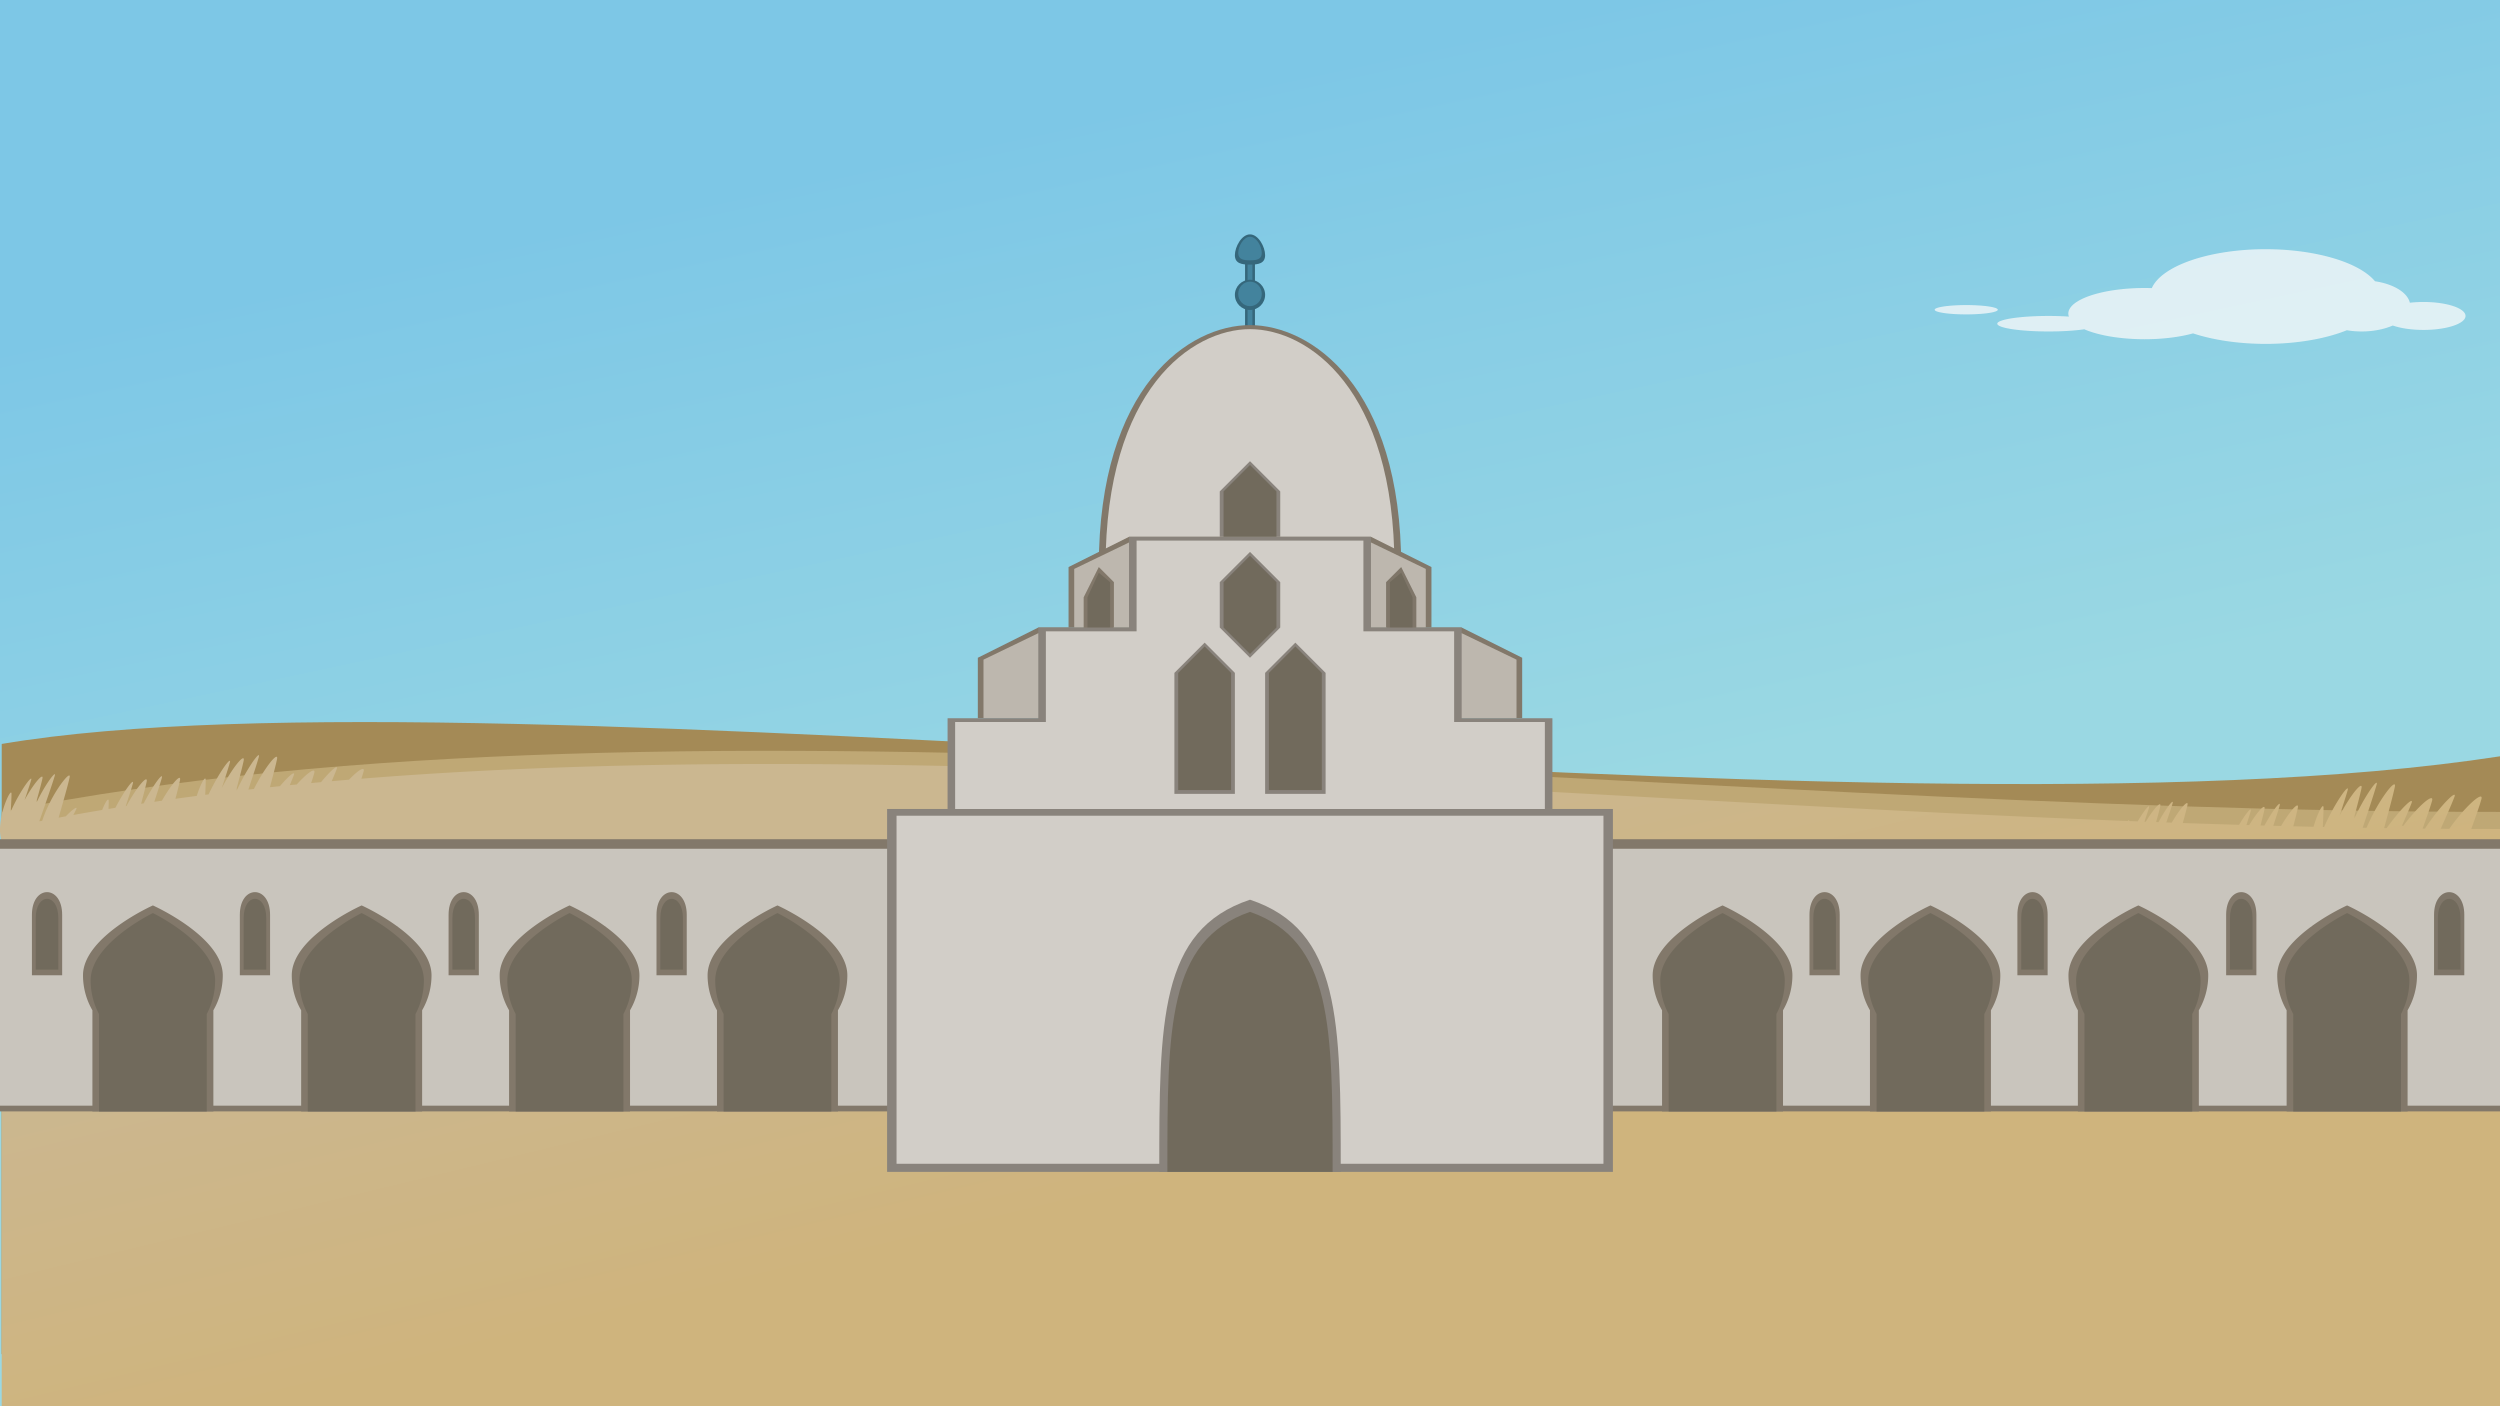 <!--Created with Inkscape (http://www.inkscape.org/)--><svg width="1920" height="1080" viewBox="0 0 508 285.75" version="1.1" id="svg1147" xmlns:xlink="http://www.w3.org/1999/xlink" xmlns="http://www.w3.org/2000/svg" xmlns:rdf="http://www.w3.org/1999/02/22-rdf-syntax-ns#" xmlns:cc="http://creativecommons.org/ns#" xmlns:dc="http://purl.org/dc/elements/1.1/"><rect x="0" y="0" width="508" height="285.75" fill="#333333" stroke="none"/><defs id="defs1013"><linearGradient id="b"><stop style="stop-color:#cfb47d;stop-opacity:1" offset="0" id="stop1001"/><stop style="stop-color:#cbb790;stop-opacity:1" offset="1" id="stop1003"/></linearGradient><linearGradient id="a"><stop style="stop-color:#7dc7e6;stop-opacity:1" offset="0" id="stop1006"/><stop style="stop-color:#9ad8e3;stop-opacity:1" offset="1" id="stop1008"/></linearGradient><linearGradient xlink:href="#a" id="c" x1="102.571" y1="28.336" x2="125.882" y2="163.603" gradientUnits="userSpaceOnUse" gradientTransform="matrix(.924 0 0 1.149 15.373 13.897)"/><linearGradient xlink:href="#b" id="d" x1="147.376" y1="284.957" x2="138.286" y2="230.415" gradientUnits="userSpaceOnUse" gradientTransform="matrix(.931 0 0 1.349 15.134 -123.217)"/></defs><g id="g1145"><rect style="fill:url(#c);fill-opacity:1;stroke:none;stroke-width:1.363;stroke-linejoin:round;stroke-miterlimit:4;stroke-dasharray:none;stroke-opacity:1" width="508" height="285.75" x="-1.110223e-16" y="1.6271974e-06" id="rect1021"/><rect style="opacity:1;vector-effect:none;fill:#35677b;fill-opacity:1;stroke:none;stroke-width:.214px;stroke-linecap:butt;stroke-linejoin:miter;stroke-miterlimit:4;stroke-dasharray:none;stroke-dashoffset:0;stroke-opacity:1" width="2.012" height="15.399" x="252.994" y="52.215" id="rect1023"/><path style="fill:#7f7669;fill-opacity:1;stroke:none;stroke-width:.265px;stroke-linecap:butt;stroke-linejoin:miter;stroke-opacity:1" d="M234.028 109.46v-9.218l-3.073-3.072-3.072 6.145v9.218z" id="path1025"/><path style="fill:#7f7669;fill-opacity:1;stroke:none;stroke-width:.265px;stroke-linecap:butt;stroke-linejoin:miter;stroke-opacity:1" d="M273.972 109.845v-9.218l3.072-3.073 3.072 6.145v9.218z" id="path1027"/><path style="fill:#a48a56;fill-opacity:1;stroke:none;stroke-width:1.34;stroke-linejoin:round;stroke-miterlimit:4;stroke-dasharray:none;stroke-opacity:1" d="M.348 151.168C101.6 134.046 381 173.314 508 153.68v121.486H.348z" id="path1029"/><path style="fill:#cec4b2;fill-opacity:1;stroke:none;stroke-width:.157px;stroke-linecap:butt;stroke-linejoin:miter;stroke-opacity:1" d="M154.308 174.404c-.288-.023-1.92 1.62-3.254 3.61l.017-.278c.482-1.234.879-2.292 1.017-2.77.243-.85-1.583.606-3.229 2.79.547-1.147 1.014-2.149 1.184-2.58.356-.901-2.069 1.423-3.689 4.08.083-1.03.145-1.949.136-2.323-.025-1.088-3.334 4.02-1.561 6.542l.679.089.373.094.49-.99c-.11.7-.083 1.375.136 1.985l1.505.401s.496-1.203 1.091-2.659c.015.046.032.09.049.134.003.104.01.206.024.305l.125.033c.048.088.101.176.16.26l1.031.135.103-1.07c.91-1.844 3.182-6.475 3.622-7.591.052-.13.045-.193-.009-.197zm2.637.165c-.556-.072-3.75 3.066-5.058 6.249-.796 1.547-1.213 3.458.014 4.75l1.002.098.556.105.723-1.086c-.163.768-.122 1.506.202 2.175l2.228.44s.733-1.318 1.613-2.913c.022.052.046.104.073.155.005.111.016.22.036.325l.184.035c.071.098.15.193.237.285l1.527.148s.065-.488.152-1.172c1.347-2.023 4.71-7.096 5.36-8.32.481-.903-2.485 1.153-4.829 3.74l.026-.303c.712-1.353 1.3-2.512 1.502-3.037.334-.864-1.969.448-4.248 2.554-.022-.035-.097-.029-.21.011.668-1.045 1.216-1.923 1.434-2.333.446-.837-2.061.862-4.295 3.17.825-2.056 1.621-4.098 1.832-4.83.045-.156.02-.235-.061-.246zm12.736 1.24c-1.156-.11-10.033 6.731-8.019 10.885l2.229.44.109-.194.836.269s5.772-5.507 6.713-6.614c.615-.724-3.059.855-5.635 2.88 1.545-2.812 3.443-6.325 3.858-7.397.066-.17.029-.257-.09-.269zm-45.46.537c-.236-.018-1.566 1.277-2.654 2.838l.014-.225c.392-.969.717-1.798.828-2.173.11-.366-.293-.186-.9.337-.068.058-.138.12-.21.186a14.094 14.094 0 0 0-1.438 1.556c-.029.038-.058.077-.089.114.445-.894.833-1.69.97-2.027.28-.681-1.547.985-2.862 2.972l-.148.23c.066-.8.12-1.534.113-1.826-.02-.852-2.718 3.153-1.273 5.13l.553.07.305.074.402-.783c-.09.552-.07 1.083.109 1.563l1.228.315s.404-.944.889-2.085c.011.036.026.071.04.107.003.081.008.16.02.237l.1.025c.04.07.083.138.131.204l.842.106.083-.838c.742-1.447 2.595-5.078 2.954-5.952.042-.103.036-.152-.008-.156zm2.15.13c-.11-.014-.346.12-.657.367a6.61 6.61 0 0 0-.195.16c-1.553 1.336-4.448 4.903-3.568 7.26l1.228.315.06-.14.46.193s3.182-3.94 3.7-4.732c.34-.517-1.685.612-3.104 2.06.127-.3.225-.529.358-.847.763-1.815 1.573-3.792 1.767-4.444.036-.122.016-.184-.05-.193zm13.628.074c-.288-.023-1.92 1.62-3.254 3.61l.018-.277c.481-1.234.878-2.293 1.015-2.771.243-.85-1.583.606-3.228 2.79.548-1.147 1.014-2.148 1.184-2.579.356-.901-2.069 1.422-3.688 4.08.082-1.03.144-1.95.135-2.323-.026-1.09-3.335 4.02-1.56 6.541l.678.089.374.094.488-.99c-.11.7-.082 1.375.137 1.985l1.506.402s.495-1.204 1.09-2.66c.014.046.032.09.049.135.003.104.01.206.024.304l.126.033c.048.089.1.176.16.26l1.03.135.103-1.07c.91-1.844 3.183-6.475 3.622-7.591.051-.13.045-.192-.01-.197zm2.636.166c-.781-.101-6.78 6.14-5.418 9.932l1.505.401.073-.177.566.245s3.9-5.025 4.537-6.035c.415-.66-2.068.78-3.808 2.628 1.044-2.565 2.326-5.77 2.606-6.749.045-.156.02-.234-.06-.245z" id="path1031"/><path style="fill:#bfa875;fill-opacity:1;stroke:none;stroke-width:1.292;stroke-linejoin:round;stroke-miterlimit:4;stroke-dasharray:none;stroke-opacity:1" d="M.348 164.98c139.564-27.936 338.435 0 507.652 0v110.186H.348z" id="path1033"/><path style="fill:url(#d);fill-opacity:1;stroke:none;stroke-width:1.232;stroke-linejoin:round;stroke-miterlimit:4;stroke-dasharray:none;stroke-opacity:1" d="M52.575 153.444c-.397-.045-2.646 3.236-4.483 7.203.01-.203.015-.362.024-.552.663-2.464 1.21-4.574 1.398-5.529.336-1.697-2.18 1.21-4.447 5.567.755-2.289 1.397-4.286 1.632-5.147.436-1.602-2.164 1.902-4.314 6.433l-.687.087c.065-1.32.114-2.484.105-3.016-.016-1.008-1.007.666-1.82 3.239-1.45.19-2.893.385-4.332.585.442-1.68.78-3.034.926-3.766.061-.313.027-.468-.085-.49-.427-.08-1.985 1.836-3.592 4.644-.517.074-1.033.148-1.549.225.69-2.1 1.298-3.984 1.522-4.806.07-.26.061-.385-.013-.394-.339-.038-2.026 2.353-3.655 5.518l-.527.08c.523-1.963.963-3.672 1.122-4.476.32-1.613-1.94.939-4.111 4.94l-.14.02c.66-2.006 1.224-3.763 1.435-4.54.384-1.412-1.59 1.148-3.537 4.874l-1.396.23c.027-.69.043-1.265.038-1.598-.013-.809-.652.098-1.324 1.81a475.58 475.58 0 0 0-5.863 1.017c.263-.504.486-.942.598-1.19.307-.679-.79.063-2.131 1.467-.487.088-.97.18-1.455.27.988-3.422 1.986-6.966 2.237-8.186.05-.245.023-.368-.068-.384-.151-.027-.477.24-.905.733a9.123 13.214 0 0 0-.268.322c-1.288 1.603-3.242 4.817-4.333 8.148l-.595.116c1.183-3.364 2.769-7.926 3.149-9.27.058-.202.05-.302-.01-.308-.325-.036-2.158 2.55-3.657 5.663.009-.166.013-.294.02-.449.541-1.932.987-3.588 1.141-4.335.151-.733-.404-.372-1.241.67-.093.117-.19.241-.29.373a19.418 28.125 0 0 0-1.979 3.105c-.041.074-.082.152-.123.23.613-1.788 1.147-3.376 1.337-4.05.385-1.358-2.132 1.968-3.944 5.932-.07.154-.137.307-.205.462.092-1.599.167-3.062.157-3.644-.027-1.624-3.409 5.575-1.989 9.667V285.73H508V168.45c-1.94 0-3.889-.007-5.837-.015.984-2.704 1.775-4.977 2.06-6.04.091-.342.04-.514-.125-.536-.727-.101-3.675 2.696-6.398 6.553l-1.74-.015c1.276-2.852 2.39-5.404 2.782-6.47.62-1.684-2.899 1.777-5.995 6.446l-.472-.004c.91-2.513 1.655-4.654 1.92-5.645.46-1.724-2.713.894-5.854 5.096-.03-.068-.133-.057-.29.023.922-2.086 1.676-3.837 1.977-4.657.557-1.515-2.236 1.143-5.058 5.09a89.043 128.97 0 0 0-.517-.006c1.005-3.653 1.921-7.084 2.18-8.397.063-.311.028-.468-.083-.488-.617-.116-3.592 3.928-5.668 8.825l-.781-.014c1.221-3.643 2.468-7.422 2.83-8.749.07-.26.06-.385-.014-.393-.397-.045-2.646 3.235-4.483 7.202.01-.202.016-.362.024-.55.663-2.465 1.21-4.577 1.399-5.53.336-1.696-2.18 1.21-4.447 5.568.754-2.29 1.397-4.288 1.631-5.148.468-1.72-2.563 2.445-4.78 7.45l-.267-.007c.092-1.74.162-3.285.152-3.94-.018-1.093-1.184.957-2.025 3.9a3057.82 4428.983 0 0 1-4.123-.097c.44-1.669.777-3.017.921-3.746.062-.311.027-.466-.084-.488-.403-.075-1.811 1.622-3.32 4.171l-1.579-.042c.58-1.775 1.082-3.341 1.28-4.067.07-.26.061-.385-.014-.394-.298-.033-1.643 1.812-3.072 4.416l-.792-.021c.368-1.41.68-2.64.804-3.274.27-1.363-1.306.254-3.112 3.206l-.562-.018c.387-1.198.714-2.235.859-2.766.304-1.118-.873.253-2.343 2.723-3.806-.112-7.618-.232-11.443-.362.457-1.646.816-3.004.953-3.668.05-.244.022-.368-.069-.384-.15-.027-.476.24-.904.733a9.116 13.204 0 0 0-.269.322c-.564.702-1.257 1.72-1.949 2.916l-1.11-.04c.58-1.696 1.094-3.222 1.28-3.881.058-.203.05-.302-.01-.309-.269-.029-1.574 1.751-2.867 4.133l-.468-.018c.388-1.41.718-2.645.84-3.236.15-.733-.404-.37-1.241.671-.093.116-.19.24-.29.372a18.4 26.65 0 0 0-1.41 2.118 25.671 37.182 0 0 1-.277-.01c.417-1.23.78-2.318.922-2.822.274-.968-.925.446-2.293 2.77l-1.704-.067c-.018-.25-.136-.235-.312-.012-121.45-4.675-250.834-17.308-358.931-8.595.191-.582.355-1.1.448-1.448.092-.342.04-.513-.124-.536-.403-.057-1.489.778-2.839 2.187a669.98 669.98 0 0 0-3.516.301c.444-1.034.814-1.916.999-2.419.429-1.167-1.135.147-3.165 2.615-.674.06-1.347.123-2.02.187a37.05 37.05 0 0 0 .637-2.005c.346-1.295-1.355-.143-3.552 2.289-.473.046-.947.09-1.419.139.361-.846.648-1.54.804-1.966.403-1.095-.949-.004-2.793 2.171l-2.046.215c.685-2.54 1.252-4.722 1.445-5.698.062-.312.027-.468-.084-.49-.518-.097-2.695 2.738-4.609 6.542l-1.124.13c.955-2.877 1.825-5.55 2.113-6.608.071-.261.062-.386-.013-.394z" id="path1035"/><rect style="opacity:1;vector-effect:none;fill:#82786a;fill-opacity:1;stroke:none;stroke-width:.265px;stroke-linecap:butt;stroke-linejoin:miter;stroke-miterlimit:4;stroke-dasharray:none;stroke-dashoffset:0;stroke-opacity:1" width="508" height="55.307" y="170.528" ry="2.3781422e-07" id="rect1037" x="1.9444442e-06"/><path style="fill:#f9f9f9;fill-opacity:.753;stroke:none;stroke-width:.968;stroke-linejoin:round;stroke-miterlimit:4;stroke-dasharray:none;stroke-opacity:1" d="M460.37 50.636a23.52 9.622 0 0 0-23.124 7.91 15.502 5.205 0 0 0-1.464-.024 15.502 5.205 0 0 0-15.502 5.205 15.502 5.205 0 0 0 .124.604 10.424 1.577 0 0 0-4.133-.13 10.424 1.577 0 0 0-10.423 1.577 10.424 1.577 0 0 0 10.423 1.577 10.424 1.577 0 0 0 7.256-.445 15.502 5.205 0 0 0 12.255 2.023 15.502 5.205 0 0 0 9.845-1.19 23.52 9.622 0 0 0 14.744 2.136 23.52 9.622 0 0 0 16.506-2.772 9.889 5.205 0 0 0 3.004.248 9.889 5.205 0 0 0 6.331-1.212 8.553 2.84 0 0 0 6.231.897 8.553 2.84 0 0 0 8.553-2.84 8.553 2.84 0 0 0-8.553-2.839 8.553 2.84 0 0 0-2.759.156 9.889 5.205 0 0 0-7.084-4.367 23.52 9.622 0 0 0-22.23-6.514zm-60.829 11.356a6.414.946 0 0 0-6.415.947 6.414.946 0 0 0 6.415.946 6.414.946 0 0 0 6.414-.946 6.414.946 0 0 0-6.414-.947z" id="path1039"/><rect style="opacity:1;vector-effect:none;fill:#c9c5bd;fill-opacity:1;stroke:none;stroke-width:.257px;stroke-linecap:butt;stroke-linejoin:miter;stroke-miterlimit:4;stroke-dasharray:none;stroke-dashoffset:0;stroke-opacity:1" width="508" height="52.203" y="172.468" ry="2.2446827e-07" id="rect1041" x="1.9444442e-06"/><rect style="fill:#89837c;fill-opacity:1;stroke:none;stroke-width:1.587;stroke-linejoin:round;stroke-miterlimit:4;stroke-dasharray:none;stroke-opacity:1" width="147.484" height="73.742" x="180.258" y="164.383" ry="2.3781418e-07" id="rect1043"/><rect style="fill:#d2cec8;fill-opacity:1;stroke:none;stroke-width:1.534;stroke-linejoin:round;stroke-miterlimit:4;stroke-dasharray:none;stroke-opacity:1" width="143.643" height="70.724" x="182.178" y="165.755" ry="2.2808217e-07" id="rect1045"/><path style="fill:#48443b;fill-opacity:1;stroke:none;stroke-width:.265px;stroke-linecap:butt;stroke-linejoin:miter;stroke-opacity:1" d="M274.74 109.845v-9.218l2.304-1.92 2.304 4.992v9.218z" id="path1047"/><path style="fill:#48443b;fill-opacity:1;stroke:none;stroke-width:.265px;stroke-linecap:butt;stroke-linejoin:miter;stroke-opacity:1" d="M233.26 109.46v-9.218l-2.305-1.92-2.304 4.993v9.218z" id="path1049"/><rect style="opacity:1;vector-effect:none;fill:#43839d;fill-opacity:1;stroke:none;stroke-width:.15px;stroke-linecap:butt;stroke-linejoin:miter;stroke-miterlimit:4;stroke-dasharray:none;stroke-dashoffset:0;stroke-opacity:1" width="0.985" height="15.399" x="253.507" y="52.215" id="rect1051"/><path style="fill:#82786a;fill-opacity:1;stroke:none;stroke-width:.265px;stroke-linecap:butt;stroke-linejoin:miter;stroke-opacity:1" d="M223.274 115.222c0-36.871 18.436-49.161 30.726-49.161s30.725 12.29 30.725 49.16c-21.646-.113-39.356-.059-61.451 0z" id="path1053"/><path style="fill:#d2cec8;fill-opacity:1;stroke:none;stroke-width:.256px;stroke-linecap:butt;stroke-linejoin:miter;stroke-opacity:1" d="M224.646 115.222c0-36.254 17.612-48.34 29.354-48.34 11.741 0 29.353 12.086 29.353 48.34-20.68-.111-37.599-.058-58.707 0z" id="path1055"/><path style="fill:#82786a;fill-opacity:1;stroke:none;stroke-width:.265px;stroke-linecap:butt;stroke-linejoin:miter;stroke-opacity:1" d="m229.419 109.076-12.29 6.146v12.29h73.742v-12.29l-12.29-6.146z" id="path1057"/><path style="fill:#82786a;fill-opacity:1;stroke:none;stroke-width:.265px;stroke-linecap:butt;stroke-linejoin:miter;stroke-opacity:1" d="m210.983 127.512-12.29 6.145v12.29h110.613v-12.29l-12.29-6.145z" id="path1059"/><path style="fill:#89837c;fill-opacity:1;stroke:none;stroke-width:.265px;stroke-linecap:butt;stroke-linejoin:miter;stroke-opacity:1" d="M247.854 109.076h12.291v-9.218L254 93.714l-6.146 6.144z" id="path1061"/><path style="fill:#716a5c;fill-opacity:1;stroke:none;stroke-width:.265px;stroke-linecap:butt;stroke-linejoin:miter;stroke-opacity:1" d="M248.623 109.076h10.753v-9.218L254 94.482l-5.377 5.376z" id="path1063"/><path style="fill:#bdb7ae;fill-opacity:1;stroke:none;stroke-width:.265px;stroke-linecap:butt;stroke-linejoin:miter;stroke-opacity:1" d="m229.419 110.228-11.138 5.378v11.906h71.438v-11.906l-11.138-5.376z" id="path1065"/><path style="fill:#7f7669;fill-opacity:1;stroke:none;stroke-width:.265px;stroke-linecap:butt;stroke-linejoin:miter;stroke-opacity:1" d="M281.653 127.512v-9.218l3.072-3.072 3.073 6.145v9.218z" id="path1067"/><path style="fill:#82786a;fill-opacity:1;stroke:none;stroke-width:.265px;stroke-linecap:butt;stroke-linejoin:miter;stroke-opacity:1" d="M226.346 127.512v-9.218l-3.072-3.072-3.073 6.145v9.218z" id="path1069"/><path style="fill:#bdb7ae;fill-opacity:1;stroke:none;stroke-width:.265px;stroke-linecap:butt;stroke-linejoin:miter;stroke-opacity:1" d="m210.983 128.664-11.138 5.378v11.905h108.31v-11.905l-11.139-5.377z" id="path1071"/><path style="fill:#716a5c;fill-opacity:1;stroke:none;stroke-width:.265px;stroke-linecap:butt;stroke-linejoin:miter;stroke-opacity:1" d="M282.42 127.512v-9.218l2.305-1.92 2.305 4.993v9.218z" id="path1079"/><path style="fill:#716a5c;fill-opacity:1;stroke:none;stroke-width:.265px;stroke-linecap:butt;stroke-linejoin:miter;stroke-opacity:1" d="M225.578 127.512v-9.218l-2.304-1.92-2.304 4.993v9.218z" id="path1077"/><path style="fill:#89837c;fill-opacity:1;stroke:none;stroke-width:.265px;stroke-linecap:butt;stroke-linejoin:miter;stroke-opacity:1" d="M192.548 164.383v-18.436h18.435v-18.435h18.436v-18.436h49.162v18.436h18.435v18.435h18.436v18.436z" id="path1073"/><path style="fill:#89837c;fill-opacity:1;stroke:none;stroke-width:.265px;stroke-linecap:butt;stroke-linejoin:miter;stroke-opacity:1" d="M235.564 238.125h36.871c0-30.726 0-49.161-18.435-55.307-18.436 6.146-18.436 24.581-18.436 55.307z" id="path1075"/><path style="fill:#d2cec8;fill-opacity:1;stroke:none;stroke-width:.265px;stroke-linecap:butt;stroke-linejoin:miter;stroke-opacity:1" d="M194.084 164.383v-17.667h18.436V128.28h18.435v-18.435h46.089v18.435h18.436v18.436h18.435v17.667z" id="path1081"/><path style="opacity:1;vector-effect:none;fill:#89837c;fill-opacity:1;stroke:none;stroke-width:.265px;stroke-linecap:butt;stroke-linejoin:miter;stroke-miterlimit:4;stroke-dasharray:none;stroke-dashoffset:0;stroke-opacity:1" d="M250.927 161.31h-12.29v-24.58l6.145-6.145 6.145 6.144z" id="path1083"/><path style="opacity:1;vector-effect:none;fill:#89837c;fill-opacity:1;stroke:none;stroke-width:.265px;stroke-linecap:butt;stroke-linejoin:miter;stroke-miterlimit:4;stroke-dasharray:none;stroke-dashoffset:0;stroke-opacity:1" d="M269.363 161.31h-12.291v-24.58l6.145-6.145 6.146 6.144z" id="path1085"/><path style="fill:#716a5c;fill-opacity:1;stroke:none;stroke-width:.247px;stroke-linecap:butt;stroke-linejoin:miter;stroke-opacity:1" d="M237.21 238.125h33.579c0-29.354 0-46.967-16.79-52.838-16.789 5.871-16.789 23.484-16.789 52.838z" id="path1087"/><path style="fill:#89837c;fill-opacity:1;stroke:none;stroke-width:.265px;stroke-linecap:butt;stroke-linejoin:miter;stroke-opacity:1" d="m254 133.657-6.146-6.145v-9.218l6.146-6.145 6.145 6.145v9.218z" id="path1089"/><path style="opacity:1;vector-effect:none;fill:#716a5c;fill-opacity:1;stroke:none;stroke-width:.265px;stroke-linecap:butt;stroke-linejoin:miter;stroke-miterlimit:4;stroke-dasharray:none;stroke-dashoffset:0;stroke-opacity:1" d="M250.159 160.542h-10.754V136.73l5.377-5.376 5.377 5.376z" id="path1091"/><path style="opacity:1;vector-effect:none;fill:#716a5c;fill-opacity:1;stroke:none;stroke-width:.265px;stroke-linecap:butt;stroke-linejoin:miter;stroke-miterlimit:4;stroke-dasharray:none;stroke-dashoffset:0;stroke-opacity:1" d="M268.594 160.542h-10.753V136.73l5.376-5.376 5.377 5.376z" id="path1093"/><path style="fill:#716a5c;fill-opacity:1;stroke:none;stroke-width:.265px;stroke-linecap:butt;stroke-linejoin:miter;stroke-opacity:1" d="m254 132.89-5.377-5.378v-9.218l5.377-5.377 5.376 5.377v9.218z" id="path1095"/><circle style="opacity:1;vector-effect:none;fill:#35677b;fill-opacity:1;stroke:none;stroke-width:.265px;stroke-linecap:butt;stroke-linejoin:miter;stroke-miterlimit:4;stroke-dasharray:none;stroke-dashoffset:0;stroke-opacity:1" cx="254" cy="59.915" r="3.073" id="circle1097"/><path style="opacity:1;vector-effect:none;fill:#35677b;fill-opacity:1;stroke:none;stroke-width:.265px;stroke-linecap:butt;stroke-linejoin:miter;stroke-miterlimit:4;stroke-dasharray:none;stroke-dashoffset:0;stroke-opacity:1" d="M257.072 51.85c0 1.697-1.375 1.92-3.072 1.92s-3.073-.223-3.073-1.92c0-1.698 1.376-4.225 3.073-4.225s3.072 2.527 3.072 4.224z" id="path1099"/><ellipse style="opacity:1;vector-effect:none;fill:#43839d;fill-opacity:1;stroke:none;stroke-width:.21px;stroke-linecap:butt;stroke-linejoin:miter;stroke-miterlimit:4;stroke-dasharray:none;stroke-dashoffset:0;stroke-opacity:1" cx="254" cy="59.721" rx="2.394" ry="2.491" id="ellipse1101"/><path style="opacity:1;vector-effect:none;fill:#43839d;fill-opacity:1;stroke:none;stroke-width:.206px;stroke-linecap:butt;stroke-linejoin:miter;stroke-miterlimit:4;stroke-dasharray:none;stroke-dashoffset:0;stroke-opacity:1" d="M256.393 51.401c0 1.321-1.072 1.496-2.393 1.496-1.322 0-2.394-.175-2.394-1.496 0-1.322 1.072-3.291 2.394-3.291 1.321 0 2.393 1.969 2.393 3.29z" id="path1103"/><path style="opacity:1;vector-effect:none;fill:#82786a;fill-opacity:1;stroke:none;stroke-width:.245px;stroke-linecap:butt;stroke-linejoin:miter;stroke-miterlimit:4;stroke-dasharray:none;stroke-dashoffset:0;stroke-opacity:1" d="M115.733 183.982s-14.199 6.358-14.199 14.2c0 2.59.697 5.016 1.91 7.107v20.546h24.58v-20.546a14.128 14.128 0 0 0 1.908-7.108c0-7.841-14.199-14.199-14.199-14.199z" id="path1105"/><path style="opacity:1;vector-effect:none;fill:#716a5c;fill-opacity:1;stroke:none;stroke-width:.226px;stroke-linecap:butt;stroke-linejoin:miter;stroke-miterlimit:4;stroke-dasharray:none;stroke-dashoffset:0;stroke-opacity:1" d="M115.733 185.534s-12.647 6.122-12.647 13.673c0 2.494.62 4.83 1.7 6.844v19.784h21.895V206.05a14.459 14.459 0 0 0 1.7-6.845c0-7.55-12.648-13.672-12.648-13.672z" id="path1107"/><path style="opacity:1;vector-effect:none;fill:#82786a;fill-opacity:1;stroke:none;stroke-width:.245px;stroke-linecap:butt;stroke-linejoin:miter;stroke-miterlimit:4;stroke-dasharray:none;stroke-dashoffset:0;stroke-opacity:1" d="M73.486 183.982s-14.2 6.358-14.2 14.2c0 2.59.697 5.016 1.91 7.107v20.546h24.58v-20.546a14.128 14.128 0 0 0 1.909-7.108c0-7.841-14.2-14.199-14.2-14.199z" id="path1109"/><path style="opacity:1;vector-effect:none;fill:#716a5c;fill-opacity:1;stroke:none;stroke-width:.226px;stroke-linecap:butt;stroke-linejoin:miter;stroke-miterlimit:4;stroke-dasharray:none;stroke-dashoffset:0;stroke-opacity:1" d="M73.486 185.534s-12.648 6.122-12.648 13.673c0 2.494.62 4.83 1.7 6.844v19.784h21.894V206.05a14.459 14.459 0 0 0 1.7-6.845c0-7.55-12.646-13.672-12.646-13.672z" id="path1111"/><path style="opacity:1;vector-effect:none;fill:#82786a;fill-opacity:1;stroke:none;stroke-width:.245px;stroke-linecap:butt;stroke-linejoin:miter;stroke-miterlimit:4;stroke-dasharray:none;stroke-dashoffset:0;stroke-opacity:1" d="M157.981 183.982s-14.199 6.358-14.199 14.2c0 2.59.697 5.016 1.909 7.107v20.546h24.581v-20.546a14.128 14.128 0 0 0 1.909-7.108c0-7.841-14.2-14.199-14.2-14.199z" id="path1113"/><path style="opacity:1;vector-effect:none;fill:#716a5c;fill-opacity:1;stroke:none;stroke-width:.226px;stroke-linecap:butt;stroke-linejoin:miter;stroke-miterlimit:4;stroke-dasharray:none;stroke-dashoffset:0;stroke-opacity:1" d="M157.981 185.534s-12.647 6.122-12.647 13.673c0 2.494.621 4.83 1.7 6.844v19.784h21.894V206.05a14.459 14.459 0 0 0 1.7-6.845c0-7.55-12.647-13.672-12.647-13.672z" id="path1115"/><path style="opacity:1;vector-effect:none;fill:#82786a;fill-opacity:1;stroke:none;stroke-width:.265px;stroke-linecap:butt;stroke-linejoin:miter;stroke-miterlimit:4;stroke-dasharray:none;stroke-dashoffset:0;stroke-opacity:1" d="M91.152 185.89v12.29h6.145v-12.29c0-6.146-6.145-6.146-6.145 0z" id="path1117"/><path style="opacity:1;vector-effect:none;fill:#716a5c;fill-opacity:1;stroke:none;stroke-width:.211px;stroke-linecap:butt;stroke-linejoin:miter;stroke-miterlimit:4;stroke-dasharray:none;stroke-dashoffset:0;stroke-opacity:1" d="M91.928 186.561v10.456h4.594v-10.456c0-5.228-4.594-5.228-4.594 0z" id="path1119"/><path style="opacity:1;vector-effect:none;fill:#82786a;fill-opacity:1;stroke:none;stroke-width:.265px;stroke-linecap:butt;stroke-linejoin:miter;stroke-miterlimit:4;stroke-dasharray:none;stroke-dashoffset:0;stroke-opacity:1" d="M133.4 185.891v12.29h6.146v-12.29c0-6.145-6.145-6.145-6.145 0z" id="path1121"/><path style="opacity:1;vector-effect:none;fill:#716a5c;fill-opacity:1;stroke:none;stroke-width:.211px;stroke-linecap:butt;stroke-linejoin:miter;stroke-miterlimit:4;stroke-dasharray:none;stroke-dashoffset:0;stroke-opacity:1" d="M134.176 186.561v10.456h4.594v-10.456c0-5.228-4.594-5.228-4.594 0z" id="path1123"/><path style="vector-effect:none;fill:#82786a;fill-opacity:1;stroke:none;stroke-width:.245px;stroke-linecap:butt;stroke-linejoin:miter;stroke-miterlimit:4;stroke-dasharray:none;stroke-dashoffset:0;stroke-opacity:1" d="M31.067 183.982s-14.2 6.358-14.2 14.2c0 2.59.697 5.016 1.91 7.107v20.546h24.58v-20.546a14.128 14.128 0 0 0 1.909-7.108c0-7.841-14.2-14.199-14.2-14.199z" id="path1105-7"/><path style="vector-effect:none;fill:#716a5c;fill-opacity:1;stroke:none;stroke-width:.226px;stroke-linecap:butt;stroke-linejoin:miter;stroke-miterlimit:4;stroke-dasharray:none;stroke-dashoffset:0;stroke-opacity:1" d="M31.067 185.534s-12.648 6.122-12.648 13.673c0 2.494.621 4.83 1.7 6.844v19.784h21.895V206.05a14.459 14.459 0 0 0 1.7-6.845c0-7.55-12.647-13.672-12.647-13.672z" id="path1107-5"/><path style="vector-effect:none;fill:#82786a;fill-opacity:1;stroke:none;stroke-width:.265px;stroke-linecap:butt;stroke-linejoin:miter;stroke-miterlimit:4;stroke-dasharray:none;stroke-dashoffset:0;stroke-opacity:1" d="M6.486 185.89v12.29h6.145v-12.29c0-6.146-6.145-6.146-6.145 0z" id="path1117-6"/><path style="vector-effect:none;fill:#716a5c;fill-opacity:1;stroke:none;stroke-width:.211px;stroke-linecap:butt;stroke-linejoin:miter;stroke-miterlimit:4;stroke-dasharray:none;stroke-dashoffset:0;stroke-opacity:1" d="M7.262 186.561v10.456h4.593v-10.456c0-5.228-4.593-5.228-4.593 0z" id="path1119-2"/><path style="vector-effect:none;fill:#82786a;fill-opacity:1;stroke:none;stroke-width:.265px;stroke-linecap:butt;stroke-linejoin:miter;stroke-miterlimit:4;stroke-dasharray:none;stroke-dashoffset:0;stroke-opacity:1" d="M48.734 185.891v12.29h6.145v-12.29c0-6.145-6.145-6.145-6.145 0z" id="path1121-9"/><path style="vector-effect:none;fill:#716a5c;fill-opacity:1;stroke:none;stroke-width:.211px;stroke-linecap:butt;stroke-linejoin:miter;stroke-miterlimit:4;stroke-dasharray:none;stroke-dashoffset:0;stroke-opacity:1" d="M49.51 186.561v10.456h4.594v-10.456c0-5.228-4.595-5.228-4.595 0z" id="path1123-1"/><path style="opacity:1;vector-effect:none;fill:#82786a;fill-opacity:1;stroke:none;stroke-width:.245px;stroke-linecap:butt;stroke-linejoin:miter;stroke-miterlimit:4;stroke-dasharray:none;stroke-dashoffset:0;stroke-opacity:1" d="M392.266 183.982s-14.199 6.358-14.199 14.2c0 2.59.697 5.016 1.909 7.107v20.546h24.58v-20.546a14.128 14.128 0 0 0 1.91-7.108c0-7.841-14.2-14.199-14.2-14.199z" id="path1125"/><path style="opacity:1;vector-effect:none;fill:#716a5c;fill-opacity:1;stroke:none;stroke-width:.226px;stroke-linecap:butt;stroke-linejoin:miter;stroke-miterlimit:4;stroke-dasharray:none;stroke-dashoffset:0;stroke-opacity:1" d="M392.266 185.534s-12.647 6.122-12.647 13.673c0 2.494.621 4.83 1.7 6.844v19.784h21.894V206.05a14.459 14.459 0 0 0 1.7-6.845c0-7.55-12.647-13.672-12.647-13.672z" id="path1127"/><path style="opacity:1;vector-effect:none;fill:#82786a;fill-opacity:1;stroke:none;stroke-width:.245px;stroke-linecap:butt;stroke-linejoin:miter;stroke-miterlimit:4;stroke-dasharray:none;stroke-dashoffset:0;stroke-opacity:1" d="M350.018 183.982s-14.199 6.358-14.199 14.2c0 2.59.697 5.016 1.91 7.107v20.546h24.58v-20.546a14.128 14.128 0 0 0 1.908-7.108c0-7.841-14.199-14.199-14.199-14.199z" id="path1129"/><path style="opacity:1;vector-effect:none;fill:#716a5c;fill-opacity:1;stroke:none;stroke-width:.226px;stroke-linecap:butt;stroke-linejoin:miter;stroke-miterlimit:4;stroke-dasharray:none;stroke-dashoffset:0;stroke-opacity:1" d="M350.018 185.534s-12.647 6.122-12.647 13.673c0 2.494.62 4.83 1.7 6.844v19.784h21.894V206.05a14.459 14.459 0 0 0 1.7-6.845c0-7.55-12.647-13.672-12.647-13.672z" id="path1131"/><path style="opacity:1;vector-effect:none;fill:#82786a;fill-opacity:1;stroke:none;stroke-width:.245px;stroke-linecap:butt;stroke-linejoin:miter;stroke-miterlimit:4;stroke-dasharray:none;stroke-dashoffset:0;stroke-opacity:1" d="M434.514 183.982s-14.2 6.358-14.2 14.2c0 2.59.698 5.016 1.91 7.107v20.546h24.58v-20.546a14.128 14.128 0 0 0 1.91-7.108c0-7.841-14.2-14.199-14.2-14.199z" id="path1133"/><path style="opacity:1;vector-effect:none;fill:#716a5c;fill-opacity:1;stroke:none;stroke-width:.226px;stroke-linecap:butt;stroke-linejoin:miter;stroke-miterlimit:4;stroke-dasharray:none;stroke-dashoffset:0;stroke-opacity:1" d="M434.514 185.534s-12.647 6.122-12.647 13.673c0 2.494.62 4.83 1.7 6.844v19.784h21.894V206.05a14.459 14.459 0 0 0 1.7-6.845c0-7.55-12.647-13.672-12.647-13.672z" id="path1135"/><path style="opacity:1;vector-effect:none;fill:#82786a;fill-opacity:1;stroke:none;stroke-width:.265px;stroke-linecap:butt;stroke-linejoin:miter;stroke-miterlimit:4;stroke-dasharray:none;stroke-dashoffset:0;stroke-opacity:1" d="M367.686 185.891v12.29h6.144v-12.29c0-6.145-6.144-6.145-6.144 0z" id="path1137"/><path style="opacity:1;vector-effect:none;fill:#716a5c;fill-opacity:1;stroke:none;stroke-width:.211px;stroke-linecap:butt;stroke-linejoin:miter;stroke-miterlimit:4;stroke-dasharray:none;stroke-dashoffset:0;stroke-opacity:1" d="M368.462 186.561v10.456h4.593v-10.456c0-5.228-4.593-5.228-4.593 0z" id="path1139"/><path style="opacity:1;vector-effect:none;fill:#82786a;fill-opacity:1;stroke:none;stroke-width:.265px;stroke-linecap:butt;stroke-linejoin:miter;stroke-miterlimit:4;stroke-dasharray:none;stroke-dashoffset:0;stroke-opacity:1" d="M409.934 185.891v12.29h6.145v-12.29c0-6.145-6.145-6.145-6.145 0z" id="path1141"/><path style="opacity:1;vector-effect:none;fill:#716a5c;fill-opacity:1;stroke:none;stroke-width:.211px;stroke-linecap:butt;stroke-linejoin:miter;stroke-miterlimit:4;stroke-dasharray:none;stroke-dashoffset:0;stroke-opacity:1" d="M410.71 186.561v10.456h4.592v-10.456c0-5.228-4.593-5.228-4.593 0z" id="path1143"/><path style="vector-effect:none;fill:#82786a;fill-opacity:1;stroke:none;stroke-width:.245px;stroke-linecap:butt;stroke-linejoin:miter;stroke-miterlimit:4;stroke-dasharray:none;stroke-dashoffset:0;stroke-opacity:1" d="M476.933 183.982s-14.2 6.358-14.2 14.2c0 2.59.697 5.016 1.91 7.107v20.546h24.58v-20.546a14.128 14.128 0 0 0 1.91-7.108c0-7.841-14.2-14.199-14.2-14.199z" id="path1125-2"/><path style="vector-effect:none;fill:#716a5c;fill-opacity:1;stroke:none;stroke-width:.226px;stroke-linecap:butt;stroke-linejoin:miter;stroke-miterlimit:4;stroke-dasharray:none;stroke-dashoffset:0;stroke-opacity:1" d="M476.933 185.534s-12.648 6.122-12.648 13.673c0 2.494.622 4.83 1.701 6.844v19.784h21.894V206.05a14.459 14.459 0 0 0 1.7-6.845c0-7.55-12.647-13.672-12.647-13.672z" id="path1127-7"/><path style="vector-effect:none;fill:#82786a;fill-opacity:1;stroke:none;stroke-width:.265px;stroke-linecap:butt;stroke-linejoin:miter;stroke-miterlimit:4;stroke-dasharray:none;stroke-dashoffset:0;stroke-opacity:1" d="M452.352 185.891v12.29h6.145v-12.29c0-6.145-6.145-6.145-6.145 0z" id="path1137-3"/><path style="vector-effect:none;fill:#716a5c;fill-opacity:1;stroke:none;stroke-width:.211px;stroke-linecap:butt;stroke-linejoin:miter;stroke-miterlimit:4;stroke-dasharray:none;stroke-dashoffset:0;stroke-opacity:1" d="M453.128 186.561v10.456h4.593v-10.456c0-5.228-4.593-5.228-4.593 0z" id="path1139-6"/><path style="vector-effect:none;fill:#7f7669;fill-opacity:1;stroke:none;stroke-width:.265px;stroke-linecap:butt;stroke-linejoin:miter;stroke-miterlimit:4;stroke-dasharray:none;stroke-dashoffset:0;stroke-opacity:1" d="M494.6 185.891v12.29h6.146v-12.29c0-6.145-6.146-6.145-6.146 0z" id="path1141-0"/><path style="vector-effect:none;fill:#716a5c;fill-opacity:1;stroke:none;stroke-width:.211px;stroke-linecap:butt;stroke-linejoin:miter;stroke-miterlimit:4;stroke-dasharray:none;stroke-dashoffset:0;stroke-opacity:1" d="M495.376 186.561v10.456h4.593v-10.456c0-5.228-4.593-5.228-4.593 0z" id="path1143-6"/></g></svg>